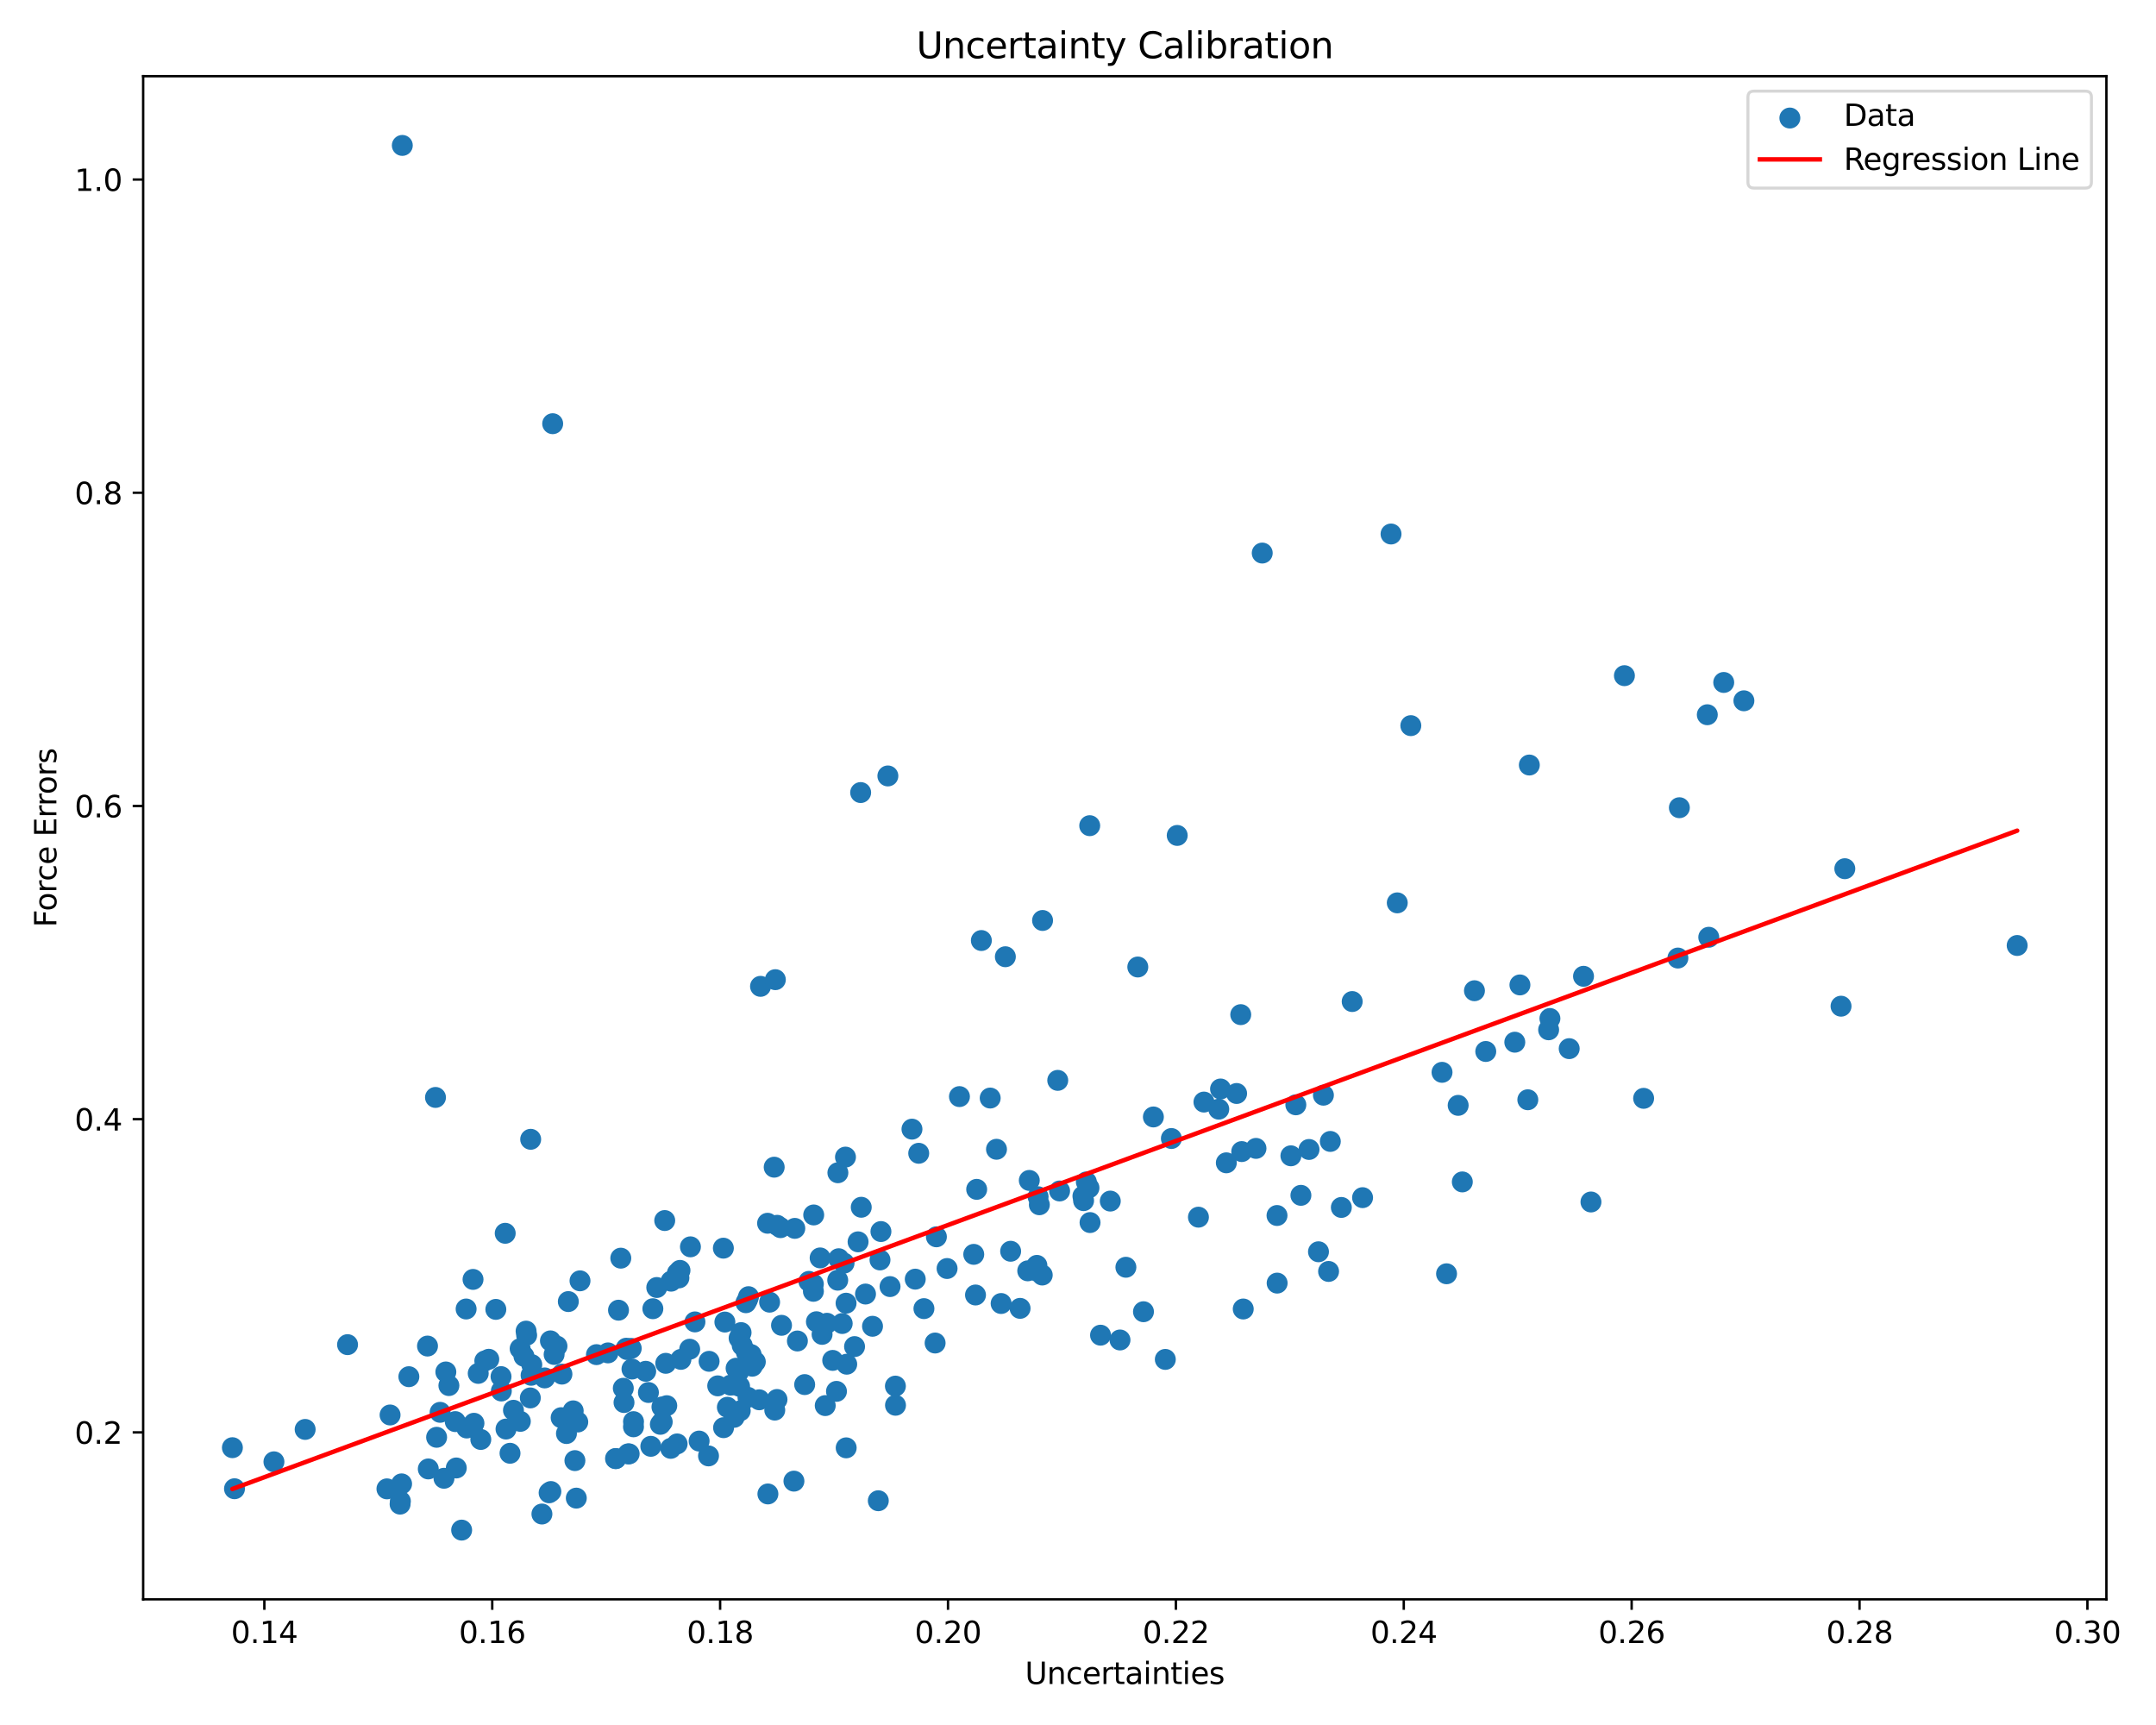 <?xml version="1.0" encoding="utf-8" standalone="no"?>
<!DOCTYPE svg PUBLIC "-//W3C//DTD SVG 1.1//EN"
  "http://www.w3.org/Graphics/SVG/1.1/DTD/svg11.dtd">
<svg xmlns:xlink="http://www.w3.org/1999/xlink" width="720pt" height="576pt" viewBox="0 0 720 576" xmlns="http://www.w3.org/2000/svg" version="1.1">
 <defs>
  <style type="text/css">*{stroke-linejoin: round; stroke-linecap: butt}</style>
 </defs>
 <g id="figure_1">
  <g id="patch_1">
   <path d="M 0 576 
L 720 576 
L 720 0 
L 0 0 
z
" style="fill: #ffffff"/>
  </g>
  <g id="axes_1">
   <g id="patch_2">
    <path d="M 47.81 534.04 
L 703.438 534.04 
L 703.438 25.44 
L 47.81 25.44 
z
" style="fill: #ffffff"/>
   </g>
   <g id="PathCollection_1">
    <defs>
     <path id="m5edba563eb" d="M 0 3 
C 0.796 3 1.559 2.684 2.121 2.121 
C 2.684 1.559 3 0.796 3 0 
C 3 -0.796 2.684 -1.559 2.121 -2.121 
C 1.559 -2.684 0.796 -3 0 -3 
C -0.796 -3 -1.559 -2.684 -2.121 -2.121 
C -2.684 -1.559 -3 -0.796 -3 0 
C -3 0.796 -2.684 1.559 -2.121 2.121 
C -1.559 2.684 -0.796 3 0 3 
z
" style="stroke: #1f77b4"/>
    </defs>
    <g clip-path="url(#p8594e50056)">
     <use xlink:href="#m5edba563eb" x="209.754" y="485.465" style="fill: #1f77b4; stroke: #1f77b4"/>
     <use xlink:href="#m5edba563eb" x="133.613" y="502.247" style="fill: #1f77b4; stroke: #1f77b4"/>
     <use xlink:href="#m5edba563eb" x="145.807" y="479.93" style="fill: #1f77b4; stroke: #1f77b4"/>
     <use xlink:href="#m5edba563eb" x="206.551" y="437.49" style="fill: #1f77b4; stroke: #1f77b4"/>
     <use xlink:href="#m5edba563eb" x="353.235" y="360.75" style="fill: #1f77b4; stroke: #1f77b4"/>
     <use xlink:href="#m5edba563eb" x="245.332" y="462.373" style="fill: #1f77b4; stroke: #1f77b4"/>
     <use xlink:href="#m5edba563eb" x="145.433" y="366.447" style="fill: #1f77b4; stroke: #1f77b4"/>
     <use xlink:href="#m5edba563eb" x="223.994" y="483.626" style="fill: #1f77b4; stroke: #1f77b4"/>
     <use xlink:href="#m5edba563eb" x="232.079" y="441.402" style="fill: #1f77b4; stroke: #1f77b4"/>
     <use xlink:href="#m5edba563eb" x="242.074" y="441.45" style="fill: #1f77b4; stroke: #1f77b4"/>
     <use xlink:href="#m5edba563eb" x="208.154" y="463.56" style="fill: #1f77b4; stroke: #1f77b4"/>
     <use xlink:href="#m5edba563eb" x="148.27" y="493.614" style="fill: #1f77b4; stroke: #1f77b4"/>
     <use xlink:href="#m5edba563eb" x="414.674" y="384.529" style="fill: #1f77b4; stroke: #1f77b4"/>
     <use xlink:href="#m5edba563eb" x="274.534" y="445.562" style="fill: #1f77b4; stroke: #1f77b4"/>
     <use xlink:href="#m5edba563eb" x="361.643" y="399.4" style="fill: #1f77b4; stroke: #1f77b4"/>
     <use xlink:href="#m5edba563eb" x="236.613" y="486.145" style="fill: #1f77b4; stroke: #1f77b4"/>
     <use xlink:href="#m5edba563eb" x="364.023" y="408.231" style="fill: #1f77b4; stroke: #1f77b4"/>
     <use xlink:href="#m5edba563eb" x="160.563" y="480.657" style="fill: #1f77b4; stroke: #1f77b4"/>
     <use xlink:href="#m5edba563eb" x="340.658" y="436.878" style="fill: #1f77b4; stroke: #1f77b4"/>
     <use xlink:href="#m5edba563eb" x="183.818" y="447.734" style="fill: #1f77b4; stroke: #1f77b4"/>
     <use xlink:href="#m5edba563eb" x="167.423" y="464.471" style="fill: #1f77b4; stroke: #1f77b4"/>
     <use xlink:href="#m5edba563eb" x="257.01" y="434.811" style="fill: #1f77b4; stroke: #1f77b4"/>
     <use xlink:href="#m5edba563eb" x="510.217" y="367.223" style="fill: #1f77b4; stroke: #1f77b4"/>
     <use xlink:href="#m5edba563eb" x="334.33" y="435.258" style="fill: #1f77b4; stroke: #1f77b4"/>
     <use xlink:href="#m5edba563eb" x="304.554" y="377.036" style="fill: #1f77b4; stroke: #1f77b4"/>
     <use xlink:href="#m5edba563eb" x="375.993" y="423.154" style="fill: #1f77b4; stroke: #1f77b4"/>
     <use xlink:href="#m5edba563eb" x="217.343" y="482.945" style="fill: #1f77b4; stroke: #1f77b4"/>
     <use xlink:href="#m5edba563eb" x="481.57" y="358.063" style="fill: #1f77b4; stroke: #1f77b4"/>
     <use xlink:href="#m5edba563eb" x="171.473" y="470.909" style="fill: #1f77b4; stroke: #1f77b4"/>
     <use xlink:href="#m5edba563eb" x="167.322" y="459.665" style="fill: #1f77b4; stroke: #1f77b4"/>
     <use xlink:href="#m5edba563eb" x="320.411" y="366.168" style="fill: #1f77b4; stroke: #1f77b4"/>
     <use xlink:href="#m5edba563eb" x="245.821" y="456.873" style="fill: #1f77b4; stroke: #1f77b4"/>
     <use xlink:href="#m5edba563eb" x="517.169" y="343.861" style="fill: #1f77b4; stroke: #1f77b4"/>
     <use xlink:href="#m5edba563eb" x="177.222" y="380.428" style="fill: #1f77b4; stroke: #1f77b4"/>
     <use xlink:href="#m5edba563eb" x="306.808" y="385.099" style="fill: #1f77b4; stroke: #1f77b4"/>
     <use xlink:href="#m5edba563eb" x="249.794" y="466.595" style="fill: #1f77b4; stroke: #1f77b4"/>
     <use xlink:href="#m5edba563eb" x="268.721" y="462.332" style="fill: #1f77b4; stroke: #1f77b4"/>
     <use xlink:href="#m5edba563eb" x="247.201" y="471.089" style="fill: #1f77b4; stroke: #1f77b4"/>
     <use xlink:href="#m5edba563eb" x="391.186" y="380.166" style="fill: #1f77b4; stroke: #1f77b4"/>
     <use xlink:href="#m5edba563eb" x="177.361" y="459.225" style="fill: #1f77b4; stroke: #1f77b4"/>
     <use xlink:href="#m5edba563eb" x="173.704" y="450.339" style="fill: #1f77b4; stroke: #1f77b4"/>
     <use xlink:href="#m5edba563eb" x="183.38" y="498.466" style="fill: #1f77b4; stroke: #1f77b4"/>
     <use xlink:href="#m5edba563eb" x="327.728" y="314.055" style="fill: #1f77b4; stroke: #1f77b4"/>
     <use xlink:href="#m5edba563eb" x="157.971" y="427.212" style="fill: #1f77b4; stroke: #1f77b4"/>
     <use xlink:href="#m5edba563eb" x="159.706" y="458.594" style="fill: #1f77b4; stroke: #1f77b4"/>
     <use xlink:href="#m5edba563eb" x="181.908" y="460.105" style="fill: #1f77b4; stroke: #1f77b4"/>
     <use xlink:href="#m5edba563eb" x="175.877" y="445.851" style="fill: #1f77b4; stroke: #1f77b4"/>
     <use xlink:href="#m5edba563eb" x="233.472" y="481.191" style="fill: #1f77b4; stroke: #1f77b4"/>
     <use xlink:href="#m5edba563eb" x="192.948" y="474.828" style="fill: #1f77b4; stroke: #1f77b4"/>
     <use xlink:href="#m5edba563eb" x="175.69" y="444.48" style="fill: #1f77b4; stroke: #1f77b4"/>
     <use xlink:href="#m5edba563eb" x="143.028" y="490.497" style="fill: #1f77b4; stroke: #1f77b4"/>
     <use xlink:href="#m5edba563eb" x="312.713" y="412.985" style="fill: #1f77b4; stroke: #1f77b4"/>
     <use xlink:href="#m5edba563eb" x="348.059" y="425.75" style="fill: #1f77b4; stroke: #1f77b4"/>
     <use xlink:href="#m5edba563eb" x="249.263" y="451.577" style="fill: #1f77b4; stroke: #1f77b4"/>
     <use xlink:href="#m5edba563eb" x="374.026" y="447.436" style="fill: #1f77b4; stroke: #1f77b4"/>
     <use xlink:href="#m5edba563eb" x="273.886" y="420.034" style="fill: #1f77b4; stroke: #1f77b4"/>
     <use xlink:href="#m5edba563eb" x="353.854" y="397.681" style="fill: #1f77b4; stroke: #1f77b4"/>
     <use xlink:href="#m5edba563eb" x="230.573" y="416.333" style="fill: #1f77b4; stroke: #1f77b4"/>
     <use xlink:href="#m5edba563eb" x="415.184" y="437.091" style="fill: #1f77b4; stroke: #1f77b4"/>
     <use xlink:href="#m5edba563eb" x="116.065" y="448.996" style="fill: #1f77b4; stroke: #1f77b4"/>
     <use xlink:href="#m5edba563eb" x="362.789" y="394.66" style="fill: #1f77b4; stroke: #1f77b4"/>
     <use xlink:href="#m5edba563eb" x="211.552" y="476.428" style="fill: #1f77b4; stroke: #1f77b4"/>
     <use xlink:href="#m5edba563eb" x="363.663" y="396.647" style="fill: #1f77b4; stroke: #1f77b4"/>
     <use xlink:href="#m5edba563eb" x="276.176" y="441.858" style="fill: #1f77b4; stroke: #1f77b4"/>
     <use xlink:href="#m5edba563eb" x="250.848" y="452.327" style="fill: #1f77b4; stroke: #1f77b4"/>
     <use xlink:href="#m5edba563eb" x="142.765" y="449.465" style="fill: #1f77b4; stroke: #1f77b4"/>
     <use xlink:href="#m5edba563eb" x="152.038" y="474.691" style="fill: #1f77b4; stroke: #1f77b4"/>
     <use xlink:href="#m5edba563eb" x="431.097" y="385.94" style="fill: #1f77b4; stroke: #1f77b4"/>
     <use xlink:href="#m5edba563eb" x="236.805" y="454.564" style="fill: #1f77b4; stroke: #1f77b4"/>
     <use xlink:href="#m5edba563eb" x="367.526" y="445.836" style="fill: #1f77b4; stroke: #1f77b4"/>
     <use xlink:href="#m5edba563eb" x="218.024" y="436.996" style="fill: #1f77b4; stroke: #1f77b4"/>
     <use xlink:href="#m5edba563eb" x="209.137" y="450.187" style="fill: #1f77b4; stroke: #1f77b4"/>
     <use xlink:href="#m5edba563eb" x="282.766" y="455.526" style="fill: #1f77b4; stroke: #1f77b4"/>
     <use xlink:href="#m5edba563eb" x="275.588" y="469.347" style="fill: #1f77b4; stroke: #1f77b4"/>
     <use xlink:href="#m5edba563eb" x="507.582" y="328.879" style="fill: #1f77b4; stroke: #1f77b4"/>
     <use xlink:href="#m5edba563eb" x="251.218" y="456.196" style="fill: #1f77b4; stroke: #1f77b4"/>
     <use xlink:href="#m5edba563eb" x="346.262" y="424.431" style="fill: #1f77b4; stroke: #1f77b4"/>
     <use xlink:href="#m5edba563eb" x="77.611" y="483.402" style="fill: #1f77b4; stroke: #1f77b4"/>
     <use xlink:href="#m5edba563eb" x="343.736" y="394.158" style="fill: #1f77b4; stroke: #1f77b4"/>
     <use xlink:href="#m5edba563eb" x="455.034" y="399.913" style="fill: #1f77b4; stroke: #1f77b4"/>
     <use xlink:href="#m5edba563eb" x="136.541" y="459.695" style="fill: #1f77b4; stroke: #1f77b4"/>
     <use xlink:href="#m5edba563eb" x="149.908" y="462.662" style="fill: #1f77b4; stroke: #1f77b4"/>
     <use xlink:href="#m5edba563eb" x="101.908" y="477.303" style="fill: #1f77b4; stroke: #1f77b4"/>
     <use xlink:href="#m5edba563eb" x="330.678" y="366.653" style="fill: #1f77b4; stroke: #1f77b4"/>
     <use xlink:href="#m5edba563eb" x="247.483" y="444.971" style="fill: #1f77b4; stroke: #1f77b4"/>
     <use xlink:href="#m5edba563eb" x="409.535" y="388.281" style="fill: #1f77b4; stroke: #1f77b4"/>
     <use xlink:href="#m5edba563eb" x="249.093" y="434.996" style="fill: #1f77b4; stroke: #1f77b4"/>
     <use xlink:href="#m5edba563eb" x="258.733" y="470.853" style="fill: #1f77b4; stroke: #1f77b4"/>
     <use xlink:href="#m5edba563eb" x="272.643" y="441.345" style="fill: #1f77b4; stroke: #1f77b4"/>
     <use xlink:href="#m5edba563eb" x="335.742" y="319.469" style="fill: #1f77b4; stroke: #1f77b4"/>
     <use xlink:href="#m5edba563eb" x="189.17" y="478.68" style="fill: #1f77b4; stroke: #1f77b4"/>
     <use xlink:href="#m5edba563eb" x="560.335" y="319.904" style="fill: #1f77b4; stroke: #1f77b4"/>
     <use xlink:href="#m5edba563eb" x="316.279" y="423.574" style="fill: #1f77b4; stroke: #1f77b4"/>
     <use xlink:href="#m5edba563eb" x="266.292" y="447.775" style="fill: #1f77b4; stroke: #1f77b4"/>
     <use xlink:href="#m5edba563eb" x="253.979" y="329.354" style="fill: #1f77b4; stroke: #1f77b4"/>
     <use xlink:href="#m5edba563eb" x="129.219" y="497.15" style="fill: #1f77b4; stroke: #1f77b4"/>
     <use xlink:href="#m5edba563eb" x="146.975" y="471.595" style="fill: #1f77b4; stroke: #1f77b4"/>
     <use xlink:href="#m5edba563eb" x="258.931" y="327.124" style="fill: #1f77b4; stroke: #1f77b4"/>
     <use xlink:href="#m5edba563eb" x="221.149" y="474.803" style="fill: #1f77b4; stroke: #1f77b4"/>
     <use xlink:href="#m5edba563eb" x="220.529" y="475.6" style="fill: #1f77b4; stroke: #1f77b4"/>
     <use xlink:href="#m5edba563eb" x="227.086" y="424.2" style="fill: #1f77b4; stroke: #1f77b4"/>
     <use xlink:href="#m5edba563eb" x="211.563" y="474.704" style="fill: #1f77b4; stroke: #1f77b4"/>
     <use xlink:href="#m5edba563eb" x="221.058" y="469.803" style="fill: #1f77b4; stroke: #1f77b4"/>
     <use xlink:href="#m5edba563eb" x="163.228" y="453.88" style="fill: #1f77b4; stroke: #1f77b4"/>
     <use xlink:href="#m5edba563eb" x="505.869" y="348.005" style="fill: #1f77b4; stroke: #1f77b4"/>
     <use xlink:href="#m5edba563eb" x="205.559" y="487.047" style="fill: #1f77b4; stroke: #1f77b4"/>
     <use xlink:href="#m5edba563eb" x="282.545" y="435.158" style="fill: #1f77b4; stroke: #1f77b4"/>
     <use xlink:href="#m5edba563eb" x="265.426" y="410.169" style="fill: #1f77b4; stroke: #1f77b4"/>
     <use xlink:href="#m5edba563eb" x="246.827" y="446.808" style="fill: #1f77b4; stroke: #1f77b4"/>
     <use xlink:href="#m5edba563eb" x="289.039" y="432.097" style="fill: #1f77b4; stroke: #1f77b4"/>
     <use xlink:href="#m5edba563eb" x="203.042" y="451.748" style="fill: #1f77b4; stroke: #1f77b4"/>
     <use xlink:href="#m5edba563eb" x="173.767" y="474.613" style="fill: #1f77b4; stroke: #1f77b4"/>
     <use xlink:href="#m5edba563eb" x="130.267" y="472.48" style="fill: #1f77b4; stroke: #1f77b4"/>
     <use xlink:href="#m5edba563eb" x="174.977" y="452.872" style="fill: #1f77b4; stroke: #1f77b4"/>
     <use xlink:href="#m5edba563eb" x="246.655" y="458.087" style="fill: #1f77b4; stroke: #1f77b4"/>
     <use xlink:href="#m5edba563eb" x="426.46" y="405.872" style="fill: #1f77b4; stroke: #1f77b4"/>
     <use xlink:href="#m5edba563eb" x="363.913" y="275.705" style="fill: #1f77b4; stroke: #1f77b4"/>
     <use xlink:href="#m5edba563eb" x="294.19" y="411.231" style="fill: #1f77b4; stroke: #1f77b4"/>
     <use xlink:href="#m5edba563eb" x="279.813" y="391.597" style="fill: #1f77b4; stroke: #1f77b4"/>
     <use xlink:href="#m5edba563eb" x="616.08" y="290.07" style="fill: #1f77b4; stroke: #1f77b4"/>
     <use xlink:href="#m5edba563eb" x="441.957" y="365.698" style="fill: #1f77b4; stroke: #1f77b4"/>
     <use xlink:href="#m5edba563eb" x="414.348" y="338.802" style="fill: #1f77b4; stroke: #1f77b4"/>
     <use xlink:href="#m5edba563eb" x="241.637" y="476.72" style="fill: #1f77b4; stroke: #1f77b4"/>
     <use xlink:href="#m5edba563eb" x="245.17" y="473.266" style="fill: #1f77b4; stroke: #1f77b4"/>
     <use xlink:href="#m5edba563eb" x="291.379" y="442.861" style="fill: #1f77b4; stroke: #1f77b4"/>
     <use xlink:href="#m5edba563eb" x="528.82" y="325.999" style="fill: #1f77b4; stroke: #1f77b4"/>
     <use xlink:href="#m5edba563eb" x="259.531" y="409.146" style="fill: #1f77b4; stroke: #1f77b4"/>
     <use xlink:href="#m5edba563eb" x="332.783" y="383.758" style="fill: #1f77b4; stroke: #1f77b4"/>
     <use xlink:href="#m5edba563eb" x="193.696" y="427.686" style="fill: #1f77b4; stroke: #1f77b4"/>
     <use xlink:href="#m5edba563eb" x="343.214" y="424.347" style="fill: #1f77b4; stroke: #1f77b4"/>
     <use xlink:href="#m5edba563eb" x="299.02" y="462.842" style="fill: #1f77b4; stroke: #1f77b4"/>
     <use xlink:href="#m5edba563eb" x="299.054" y="469.233" style="fill: #1f77b4; stroke: #1f77b4"/>
     <use xlink:href="#m5edba563eb" x="168.716" y="411.811" style="fill: #1f77b4; stroke: #1f77b4"/>
     <use xlink:href="#m5edba563eb" x="221.986" y="407.555" style="fill: #1f77b4; stroke: #1f77b4"/>
     <use xlink:href="#m5edba563eb" x="389.159" y="453.924" style="fill: #1f77b4; stroke: #1f77b4"/>
     <use xlink:href="#m5edba563eb" x="239.683" y="462.754" style="fill: #1f77b4; stroke: #1f77b4"/>
     <use xlink:href="#m5edba563eb" x="243.977" y="462.519" style="fill: #1f77b4; stroke: #1f77b4"/>
     <use xlink:href="#m5edba563eb" x="222.333" y="455.231" style="fill: #1f77b4; stroke: #1f77b4"/>
     <use xlink:href="#m5edba563eb" x="486.956" y="369.096" style="fill: #1f77b4; stroke: #1f77b4"/>
     <use xlink:href="#m5edba563eb" x="199.186" y="452.33" style="fill: #1f77b4; stroke: #1f77b4"/>
     <use xlink:href="#m5edba563eb" x="185.052" y="452.271" style="fill: #1f77b4; stroke: #1f77b4"/>
     <use xlink:href="#m5edba563eb" x="346.673" y="399.611" style="fill: #1f77b4; stroke: #1f77b4"/>
     <use xlink:href="#m5edba563eb" x="517.598" y="340.09" style="fill: #1f77b4; stroke: #1f77b4"/>
     <use xlink:href="#m5edba563eb" x="211.048" y="457.142" style="fill: #1f77b4; stroke: #1f77b4"/>
     <use xlink:href="#m5edba563eb" x="673.637" y="315.712" style="fill: #1f77b4; stroke: #1f77b4"/>
     <use xlink:href="#m5edba563eb" x="161.904" y="454.433" style="fill: #1f77b4; stroke: #1f77b4"/>
     <use xlink:href="#m5edba563eb" x="346.274" y="422.528" style="fill: #1f77b4; stroke: #1f77b4"/>
     <use xlink:href="#m5edba563eb" x="570.645" y="312.964" style="fill: #1f77b4; stroke: #1f77b4"/>
     <use xlink:href="#m5edba563eb" x="252.243" y="454.724" style="fill: #1f77b4; stroke: #1f77b4"/>
     <use xlink:href="#m5edba563eb" x="407.602" y="363.63" style="fill: #1f77b4; stroke: #1f77b4"/>
     <use xlink:href="#m5edba563eb" x="466.621" y="301.477" style="fill: #1f77b4; stroke: #1f77b4"/>
     <use xlink:href="#m5edba563eb" x="191.993" y="487.718" style="fill: #1f77b4; stroke: #1f77b4"/>
     <use xlink:href="#m5edba563eb" x="419.44" y="383.461" style="fill: #1f77b4; stroke: #1f77b4"/>
     <use xlink:href="#m5edba563eb" x="361.864" y="400.911" style="fill: #1f77b4; stroke: #1f77b4"/>
     <use xlink:href="#m5edba563eb" x="222.668" y="469.375" style="fill: #1f77b4; stroke: #1f77b4"/>
     <use xlink:href="#m5edba563eb" x="337.506" y="417.811" style="fill: #1f77b4; stroke: #1f77b4"/>
     <use xlink:href="#m5edba563eb" x="510.723" y="255.454" style="fill: #1f77b4; stroke: #1f77b4"/>
     <use xlink:href="#m5edba563eb" x="209.425" y="450.639" style="fill: #1f77b4; stroke: #1f77b4"/>
     <use xlink:href="#m5edba563eb" x="548.893" y="366.747" style="fill: #1f77b4; stroke: #1f77b4"/>
     <use xlink:href="#m5edba563eb" x="258.542" y="389.737" style="fill: #1f77b4; stroke: #1f77b4"/>
     <use xlink:href="#m5edba563eb" x="190.946" y="474.831" style="fill: #1f77b4; stroke: #1f77b4"/>
     <use xlink:href="#m5edba563eb" x="293.311" y="501.115" style="fill: #1f77b4; stroke: #1f77b4"/>
     <use xlink:href="#m5edba563eb" x="575.642" y="227.882" style="fill: #1f77b4; stroke: #1f77b4"/>
     <use xlink:href="#m5edba563eb" x="492.397" y="330.819" style="fill: #1f77b4; stroke: #1f77b4"/>
     <use xlink:href="#m5edba563eb" x="524.038" y="350.157" style="fill: #1f77b4; stroke: #1f77b4"/>
     <use xlink:href="#m5edba563eb" x="187.397" y="473.381" style="fill: #1f77b4; stroke: #1f77b4"/>
     <use xlink:href="#m5edba563eb" x="183.962" y="498.041" style="fill: #1f77b4; stroke: #1f77b4"/>
     <use xlink:href="#m5edba563eb" x="614.821" y="335.982" style="fill: #1f77b4; stroke: #1f77b4"/>
     <use xlink:href="#m5edba563eb" x="271.738" y="405.688" style="fill: #1f77b4; stroke: #1f77b4"/>
     <use xlink:href="#m5edba563eb" x="170.322" y="485.267" style="fill: #1f77b4; stroke: #1f77b4"/>
     <use xlink:href="#m5edba563eb" x="379.971" y="322.896" style="fill: #1f77b4; stroke: #1f77b4"/>
     <use xlink:href="#m5edba563eb" x="226.129" y="482.141" style="fill: #1f77b4; stroke: #1f77b4"/>
     <use xlink:href="#m5edba563eb" x="464.539" y="178.311" style="fill: #1f77b4; stroke: #1f77b4"/>
     <use xlink:href="#m5edba563eb" x="207.317" y="420.117" style="fill: #1f77b4; stroke: #1f77b4"/>
     <use xlink:href="#m5edba563eb" x="155.663" y="437.091" style="fill: #1f77b4; stroke: #1f77b4"/>
     <use xlink:href="#m5edba563eb" x="168.983" y="477.178" style="fill: #1f77b4; stroke: #1f77b4"/>
     <use xlink:href="#m5edba563eb" x="256.334" y="408.46" style="fill: #1f77b4; stroke: #1f77b4"/>
     <use xlink:href="#m5edba563eb" x="260.991" y="442.541" style="fill: #1f77b4; stroke: #1f77b4"/>
     <use xlink:href="#m5edba563eb" x="278.086" y="454.255" style="fill: #1f77b4; stroke: #1f77b4"/>
     <use xlink:href="#m5edba563eb" x="165.586" y="437.221" style="fill: #1f77b4; stroke: #1f77b4"/>
     <use xlink:href="#m5edba563eb" x="189.793" y="434.612" style="fill: #1f77b4; stroke: #1f77b4"/>
     <use xlink:href="#m5edba563eb" x="308.55" y="436.966" style="fill: #1f77b4; stroke: #1f77b4"/>
     <use xlink:href="#m5edba563eb" x="570.158" y="238.66" style="fill: #1f77b4; stroke: #1f77b4"/>
     <use xlink:href="#m5edba563eb" x="286.556" y="414.663" style="fill: #1f77b4; stroke: #1f77b4"/>
     <use xlink:href="#m5edba563eb" x="287.617" y="403.12" style="fill: #1f77b4; stroke: #1f77b4"/>
     <use xlink:href="#m5edba563eb" x="253.544" y="467.407" style="fill: #1f77b4; stroke: #1f77b4"/>
     <use xlink:href="#m5edba563eb" x="152.376" y="490.174" style="fill: #1f77b4; stroke: #1f77b4"/>
     <use xlink:href="#m5edba563eb" x="271.636" y="431.187" style="fill: #1f77b4; stroke: #1f77b4"/>
     <use xlink:href="#m5edba563eb" x="215.635" y="457.894" style="fill: #1f77b4; stroke: #1f77b4"/>
     <use xlink:href="#m5edba563eb" x="184.57" y="141.478" style="fill: #1f77b4; stroke: #1f77b4"/>
     <use xlink:href="#m5edba563eb" x="208.389" y="468.323" style="fill: #1f77b4; stroke: #1f77b4"/>
     <use xlink:href="#m5edba563eb" x="412.968" y="365.13" style="fill: #1f77b4; stroke: #1f77b4"/>
     <use xlink:href="#m5edba563eb" x="260.656" y="409.929" style="fill: #1f77b4; stroke: #1f77b4"/>
     <use xlink:href="#m5edba563eb" x="531.306" y="401.358" style="fill: #1f77b4; stroke: #1f77b4"/>
     <use xlink:href="#m5edba563eb" x="226.216" y="425.1" style="fill: #1f77b4; stroke: #1f77b4"/>
     <use xlink:href="#m5edba563eb" x="407.012" y="370.367" style="fill: #1f77b4; stroke: #1f77b4"/>
     <use xlink:href="#m5edba563eb" x="226.726" y="426.713" style="fill: #1f77b4; stroke: #1f77b4"/>
     <use xlink:href="#m5edba563eb" x="242.904" y="469.903" style="fill: #1f77b4; stroke: #1f77b4"/>
     <use xlink:href="#m5edba563eb" x="296.507" y="259.099" style="fill: #1f77b4; stroke: #1f77b4"/>
     <use xlink:href="#m5edba563eb" x="148.891" y="458.116" style="fill: #1f77b4; stroke: #1f77b4"/>
     <use xlink:href="#m5edba563eb" x="265.136" y="494.57" style="fill: #1f77b4; stroke: #1f77b4"/>
     <use xlink:href="#m5edba563eb" x="393.135" y="278.962" style="fill: #1f77b4; stroke: #1f77b4"/>
     <use xlink:href="#m5edba563eb" x="191.423" y="471.102" style="fill: #1f77b4; stroke: #1f77b4"/>
     <use xlink:href="#m5edba563eb" x="158.28" y="475.249" style="fill: #1f77b4; stroke: #1f77b4"/>
     <use xlink:href="#m5edba563eb" x="247.866" y="449.274" style="fill: #1f77b4; stroke: #1f77b4"/>
     <use xlink:href="#m5edba563eb" x="259.481" y="467.304" style="fill: #1f77b4; stroke: #1f77b4"/>
     <use xlink:href="#m5edba563eb" x="280.091" y="420.3" style="fill: #1f77b4; stroke: #1f77b4"/>
     <use xlink:href="#m5edba563eb" x="279.345" y="464.596" style="fill: #1f77b4; stroke: #1f77b4"/>
     <use xlink:href="#m5edba563eb" x="325.185" y="418.847" style="fill: #1f77b4; stroke: #1f77b4"/>
     <use xlink:href="#m5edba563eb" x="246.988" y="462.921" style="fill: #1f77b4; stroke: #1f77b4"/>
     <use xlink:href="#m5edba563eb" x="187.657" y="458.835" style="fill: #1f77b4; stroke: #1f77b4"/>
     <use xlink:href="#m5edba563eb" x="312.283" y="448.451" style="fill: #1f77b4; stroke: #1f77b4"/>
     <use xlink:href="#m5edba563eb" x="177.105" y="466.787" style="fill: #1f77b4; stroke: #1f77b4"/>
     <use xlink:href="#m5edba563eb" x="385.177" y="372.965" style="fill: #1f77b4; stroke: #1f77b4"/>
     <use xlink:href="#m5edba563eb" x="216.544" y="464.973" style="fill: #1f77b4; stroke: #1f77b4"/>
     <use xlink:href="#m5edba563eb" x="177.592" y="455.676" style="fill: #1f77b4; stroke: #1f77b4"/>
     <use xlink:href="#m5edba563eb" x="230.325" y="450.519" style="fill: #1f77b4; stroke: #1f77b4"/>
     <use xlink:href="#m5edba563eb" x="249.968" y="432.976" style="fill: #1f77b4; stroke: #1f77b4"/>
     <use xlink:href="#m5edba563eb" x="542.477" y="225.615" style="fill: #1f77b4; stroke: #1f77b4"/>
     <use xlink:href="#m5edba563eb" x="297.235" y="429.608" style="fill: #1f77b4; stroke: #1f77b4"/>
     <use xlink:href="#m5edba563eb" x="91.483" y="488.118" style="fill: #1f77b4; stroke: #1f77b4"/>
     <use xlink:href="#m5edba563eb" x="192.457" y="500.243" style="fill: #1f77b4; stroke: #1f77b4"/>
     <use xlink:href="#m5edba563eb" x="134.353" y="48.558" style="fill: #1f77b4; stroke: #1f77b4"/>
     <use xlink:href="#m5edba563eb" x="281.255" y="441.939" style="fill: #1f77b4; stroke: #1f77b4"/>
     <use xlink:href="#m5edba563eb" x="241.57" y="416.779" style="fill: #1f77b4; stroke: #1f77b4"/>
     <use xlink:href="#m5edba563eb" x="78.313" y="497.109" style="fill: #1f77b4; stroke: #1f77b4"/>
     <use xlink:href="#m5edba563eb" x="154.168" y="510.922" style="fill: #1f77b4; stroke: #1f77b4"/>
     <use xlink:href="#m5edba563eb" x="282.349" y="386.373" style="fill: #1f77b4; stroke: #1f77b4"/>
     <use xlink:href="#m5edba563eb" x="447.945" y="403.18" style="fill: #1f77b4; stroke: #1f77b4"/>
     <use xlink:href="#m5edba563eb" x="400.221" y="406.43" style="fill: #1f77b4; stroke: #1f77b4"/>
     <use xlink:href="#m5edba563eb" x="279.757" y="427.471" style="fill: #1f77b4; stroke: #1f77b4"/>
     <use xlink:href="#m5edba563eb" x="155.872" y="476.827" style="fill: #1f77b4; stroke: #1f77b4"/>
     <use xlink:href="#m5edba563eb" x="271.62" y="428.779" style="fill: #1f77b4; stroke: #1f77b4"/>
     <use xlink:href="#m5edba563eb" x="227.39" y="453.911" style="fill: #1f77b4; stroke: #1f77b4"/>
     <use xlink:href="#m5edba563eb" x="432.747" y="368.909" style="fill: #1f77b4; stroke: #1f77b4"/>
     <use xlink:href="#m5edba563eb" x="249.6" y="434.045" style="fill: #1f77b4; stroke: #1f77b4"/>
     <use xlink:href="#m5edba563eb" x="325.771" y="432.415" style="fill: #1f77b4; stroke: #1f77b4"/>
     <use xlink:href="#m5edba563eb" x="347.095" y="402.285" style="fill: #1f77b4; stroke: #1f77b4"/>
     <use xlink:href="#m5edba563eb" x="256.442" y="498.848" style="fill: #1f77b4; stroke: #1f77b4"/>
     <use xlink:href="#m5edba563eb" x="440.31" y="417.981" style="fill: #1f77b4; stroke: #1f77b4"/>
     <use xlink:href="#m5edba563eb" x="282.585" y="483.454" style="fill: #1f77b4; stroke: #1f77b4"/>
     <use xlink:href="#m5edba563eb" x="210.802" y="450.241" style="fill: #1f77b4; stroke: #1f77b4"/>
     <use xlink:href="#m5edba563eb" x="444.263" y="381.14" style="fill: #1f77b4; stroke: #1f77b4"/>
     <use xlink:href="#m5edba563eb" x="451.567" y="334.428" style="fill: #1f77b4; stroke: #1f77b4"/>
     <use xlink:href="#m5edba563eb" x="434.44" y="399.138" style="fill: #1f77b4; stroke: #1f77b4"/>
     <use xlink:href="#m5edba563eb" x="426.504" y="428.447" style="fill: #1f77b4; stroke: #1f77b4"/>
     <use xlink:href="#m5edba563eb" x="305.652" y="427.127" style="fill: #1f77b4; stroke: #1f77b4"/>
     <use xlink:href="#m5edba563eb" x="483.079" y="425.329" style="fill: #1f77b4; stroke: #1f77b4"/>
     <use xlink:href="#m5edba563eb" x="496.172" y="351.103" style="fill: #1f77b4; stroke: #1f77b4"/>
     <use xlink:href="#m5edba563eb" x="205.681" y="487.04" style="fill: #1f77b4; stroke: #1f77b4"/>
     <use xlink:href="#m5edba563eb" x="180.976" y="505.551" style="fill: #1f77b4; stroke: #1f77b4"/>
     <use xlink:href="#m5edba563eb" x="270.135" y="427.866" style="fill: #1f77b4; stroke: #1f77b4"/>
     <use xlink:href="#m5edba563eb" x="281.876" y="421.779" style="fill: #1f77b4; stroke: #1f77b4"/>
     <use xlink:href="#m5edba563eb" x="133.71" y="501.284" style="fill: #1f77b4; stroke: #1f77b4"/>
     <use xlink:href="#m5edba563eb" x="326.164" y="397.141" style="fill: #1f77b4; stroke: #1f77b4"/>
     <use xlink:href="#m5edba563eb" x="287.416" y="264.644" style="fill: #1f77b4; stroke: #1f77b4"/>
     <use xlink:href="#m5edba563eb" x="471.147" y="242.299" style="fill: #1f77b4; stroke: #1f77b4"/>
     <use xlink:href="#m5edba563eb" x="348.168" y="307.36" style="fill: #1f77b4; stroke: #1f77b4"/>
     <use xlink:href="#m5edba563eb" x="560.829" y="269.707" style="fill: #1f77b4; stroke: #1f77b4"/>
     <use xlink:href="#m5edba563eb" x="582.378" y="234.004" style="fill: #1f77b4; stroke: #1f77b4"/>
     <use xlink:href="#m5edba563eb" x="402.059" y="367.995" style="fill: #1f77b4; stroke: #1f77b4"/>
     <use xlink:href="#m5edba563eb" x="443.682" y="424.551" style="fill: #1f77b4; stroke: #1f77b4"/>
     <use xlink:href="#m5edba563eb" x="134.114" y="495.486" style="fill: #1f77b4; stroke: #1f77b4"/>
     <use xlink:href="#m5edba563eb" x="488.345" y="394.657" style="fill: #1f77b4; stroke: #1f77b4"/>
     <use xlink:href="#m5edba563eb" x="219.327" y="429.918" style="fill: #1f77b4; stroke: #1f77b4"/>
     <use xlink:href="#m5edba563eb" x="157.695" y="476.51" style="fill: #1f77b4; stroke: #1f77b4"/>
     <use xlink:href="#m5edba563eb" x="224.111" y="427.802" style="fill: #1f77b4; stroke: #1f77b4"/>
     <use xlink:href="#m5edba563eb" x="370.784" y="401.057" style="fill: #1f77b4; stroke: #1f77b4"/>
     <use xlink:href="#m5edba563eb" x="285.38" y="449.646" style="fill: #1f77b4; stroke: #1f77b4"/>
     <use xlink:href="#m5edba563eb" x="210.106" y="485.471" style="fill: #1f77b4; stroke: #1f77b4"/>
     <use xlink:href="#m5edba563eb" x="437.151" y="383.821" style="fill: #1f77b4; stroke: #1f77b4"/>
     <use xlink:href="#m5edba563eb" x="293.877" y="420.709" style="fill: #1f77b4; stroke: #1f77b4"/>
     <use xlink:href="#m5edba563eb" x="421.526" y="184.674" style="fill: #1f77b4; stroke: #1f77b4"/>
     <use xlink:href="#m5edba563eb" x="381.867" y="438.003" style="fill: #1f77b4; stroke: #1f77b4"/>
     <use xlink:href="#m5edba563eb" x="186.007" y="449.495" style="fill: #1f77b4; stroke: #1f77b4"/>
    </g>
   </g>
   <g id="matplotlib.axis_1">
    <g id="xtick_1">
     <g id="line2d_1">
      <defs>
       <path id="m06b5e39786" d="M 0 0 
L 0 3.5 
" style="stroke: #000000; stroke-width: 0.8"/>
      </defs>
      <g>
       <use xlink:href="#m06b5e39786" x="88.283" y="534.04" style="stroke: #000000; stroke-width: 0.8"/>
      </g>
     </g>
     <g id="text_1">
      <!-- 0.14 -->
      <g transform="translate(77.15 548.638) scale(0.1 -0.1)">
       <defs>
        <path id="DejaVuSans-30" d="M 2034 4250 
Q 1547 4250 1301 3770 
Q 1056 3291 1056 2328 
Q 1056 1369 1301 889 
Q 1547 409 2034 409 
Q 2525 409 2770 889 
Q 3016 1369 3016 2328 
Q 3016 3291 2770 3770 
Q 2525 4250 2034 4250 
z
M 2034 4750 
Q 2819 4750 3233 4129 
Q 3647 3509 3647 2328 
Q 3647 1150 3233 529 
Q 2819 -91 2034 -91 
Q 1250 -91 836 529 
Q 422 1150 422 2328 
Q 422 3509 836 4129 
Q 1250 4750 2034 4750 
z
" transform="scale(0.016)"/>
        <path id="DejaVuSans-2e" d="M 684 794 
L 1344 794 
L 1344 0 
L 684 0 
L 684 794 
z
" transform="scale(0.016)"/>
        <path id="DejaVuSans-31" d="M 794 531 
L 1825 531 
L 1825 4091 
L 703 3866 
L 703 4441 
L 1819 4666 
L 2450 4666 
L 2450 531 
L 3481 531 
L 3481 0 
L 794 0 
L 794 531 
z
" transform="scale(0.016)"/>
        <path id="DejaVuSans-34" d="M 2419 4116 
L 825 1625 
L 2419 1625 
L 2419 4116 
z
M 2253 4666 
L 3047 4666 
L 3047 1625 
L 3713 1625 
L 3713 1100 
L 3047 1100 
L 3047 0 
L 2419 0 
L 2419 1100 
L 313 1100 
L 313 1709 
L 2253 4666 
z
" transform="scale(0.016)"/>
       </defs>
       <use xlink:href="#DejaVuSans-30"/>
       <use xlink:href="#DejaVuSans-2e" x="63.623"/>
       <use xlink:href="#DejaVuSans-31" x="95.41"/>
       <use xlink:href="#DejaVuSans-34" x="159.033"/>
      </g>
     </g>
    </g>
    <g id="xtick_2">
     <g id="line2d_2">
      <g>
       <use xlink:href="#m06b5e39786" x="164.384" y="534.04" style="stroke: #000000; stroke-width: 0.8"/>
      </g>
     </g>
     <g id="text_2">
      <!-- 0.16 -->
      <g transform="translate(153.252 548.638) scale(0.1 -0.1)">
       <defs>
        <path id="DejaVuSans-36" d="M 2113 2584 
Q 1688 2584 1439 2293 
Q 1191 2003 1191 1497 
Q 1191 994 1439 701 
Q 1688 409 2113 409 
Q 2538 409 2786 701 
Q 3034 994 3034 1497 
Q 3034 2003 2786 2293 
Q 2538 2584 2113 2584 
z
M 3366 4563 
L 3366 3988 
Q 3128 4100 2886 4159 
Q 2644 4219 2406 4219 
Q 1781 4219 1451 3797 
Q 1122 3375 1075 2522 
Q 1259 2794 1537 2939 
Q 1816 3084 2150 3084 
Q 2853 3084 3261 2657 
Q 3669 2231 3669 1497 
Q 3669 778 3244 343 
Q 2819 -91 2113 -91 
Q 1303 -91 875 529 
Q 447 1150 447 2328 
Q 447 3434 972 4092 
Q 1497 4750 2381 4750 
Q 2619 4750 2861 4703 
Q 3103 4656 3366 4563 
z
" transform="scale(0.016)"/>
       </defs>
       <use xlink:href="#DejaVuSans-30"/>
       <use xlink:href="#DejaVuSans-2e" x="63.623"/>
       <use xlink:href="#DejaVuSans-31" x="95.41"/>
       <use xlink:href="#DejaVuSans-36" x="159.033"/>
      </g>
     </g>
    </g>
    <g id="xtick_3">
     <g id="line2d_3">
      <g>
       <use xlink:href="#m06b5e39786" x="240.486" y="534.04" style="stroke: #000000; stroke-width: 0.8"/>
      </g>
     </g>
     <g id="text_3">
      <!-- 0.18 -->
      <g transform="translate(229.353 548.638) scale(0.1 -0.1)">
       <defs>
        <path id="DejaVuSans-38" d="M 2034 2216 
Q 1584 2216 1326 1975 
Q 1069 1734 1069 1313 
Q 1069 891 1326 650 
Q 1584 409 2034 409 
Q 2484 409 2743 651 
Q 3003 894 3003 1313 
Q 3003 1734 2745 1975 
Q 2488 2216 2034 2216 
z
M 1403 2484 
Q 997 2584 770 2862 
Q 544 3141 544 3541 
Q 544 4100 942 4425 
Q 1341 4750 2034 4750 
Q 2731 4750 3128 4425 
Q 3525 4100 3525 3541 
Q 3525 3141 3298 2862 
Q 3072 2584 2669 2484 
Q 3125 2378 3379 2068 
Q 3634 1759 3634 1313 
Q 3634 634 3220 271 
Q 2806 -91 2034 -91 
Q 1263 -91 848 271 
Q 434 634 434 1313 
Q 434 1759 690 2068 
Q 947 2378 1403 2484 
z
M 1172 3481 
Q 1172 3119 1398 2916 
Q 1625 2713 2034 2713 
Q 2441 2713 2670 2916 
Q 2900 3119 2900 3481 
Q 2900 3844 2670 4047 
Q 2441 4250 2034 4250 
Q 1625 4250 1398 4047 
Q 1172 3844 1172 3481 
z
" transform="scale(0.016)"/>
       </defs>
       <use xlink:href="#DejaVuSans-30"/>
       <use xlink:href="#DejaVuSans-2e" x="63.623"/>
       <use xlink:href="#DejaVuSans-31" x="95.41"/>
       <use xlink:href="#DejaVuSans-38" x="159.033"/>
      </g>
     </g>
    </g>
    <g id="xtick_4">
     <g id="line2d_4">
      <g>
       <use xlink:href="#m06b5e39786" x="316.588" y="534.04" style="stroke: #000000; stroke-width: 0.8"/>
      </g>
     </g>
     <g id="text_4">
      <!-- 0.20 -->
      <g transform="translate(305.455 548.638) scale(0.1 -0.1)">
       <defs>
        <path id="DejaVuSans-32" d="M 1228 531 
L 3431 531 
L 3431 0 
L 469 0 
L 469 531 
Q 828 903 1448 1529 
Q 2069 2156 2228 2338 
Q 2531 2678 2651 2914 
Q 2772 3150 2772 3378 
Q 2772 3750 2511 3984 
Q 2250 4219 1831 4219 
Q 1534 4219 1204 4116 
Q 875 4013 500 3803 
L 500 4441 
Q 881 4594 1212 4672 
Q 1544 4750 1819 4750 
Q 2544 4750 2975 4387 
Q 3406 4025 3406 3419 
Q 3406 3131 3298 2873 
Q 3191 2616 2906 2266 
Q 2828 2175 2409 1742 
Q 1991 1309 1228 531 
z
" transform="scale(0.016)"/>
       </defs>
       <use xlink:href="#DejaVuSans-30"/>
       <use xlink:href="#DejaVuSans-2e" x="63.623"/>
       <use xlink:href="#DejaVuSans-32" x="95.41"/>
       <use xlink:href="#DejaVuSans-30" x="159.033"/>
      </g>
     </g>
    </g>
    <g id="xtick_5">
     <g id="line2d_5">
      <g>
       <use xlink:href="#m06b5e39786" x="392.689" y="534.04" style="stroke: #000000; stroke-width: 0.8"/>
      </g>
     </g>
     <g id="text_5">
      <!-- 0.22 -->
      <g transform="translate(381.556 548.638) scale(0.1 -0.1)">
       <use xlink:href="#DejaVuSans-30"/>
       <use xlink:href="#DejaVuSans-2e" x="63.623"/>
       <use xlink:href="#DejaVuSans-32" x="95.41"/>
       <use xlink:href="#DejaVuSans-32" x="159.033"/>
      </g>
     </g>
    </g>
    <g id="xtick_6">
     <g id="line2d_6">
      <g>
       <use xlink:href="#m06b5e39786" x="468.791" y="534.04" style="stroke: #000000; stroke-width: 0.8"/>
      </g>
     </g>
     <g id="text_6">
      <!-- 0.24 -->
      <g transform="translate(457.658 548.638) scale(0.1 -0.1)">
       <use xlink:href="#DejaVuSans-30"/>
       <use xlink:href="#DejaVuSans-2e" x="63.623"/>
       <use xlink:href="#DejaVuSans-32" x="95.41"/>
       <use xlink:href="#DejaVuSans-34" x="159.033"/>
      </g>
     </g>
    </g>
    <g id="xtick_7">
     <g id="line2d_7">
      <g>
       <use xlink:href="#m06b5e39786" x="544.892" y="534.04" style="stroke: #000000; stroke-width: 0.8"/>
      </g>
     </g>
     <g id="text_7">
      <!-- 0.26 -->
      <g transform="translate(533.76 548.638) scale(0.1 -0.1)">
       <use xlink:href="#DejaVuSans-30"/>
       <use xlink:href="#DejaVuSans-2e" x="63.623"/>
       <use xlink:href="#DejaVuSans-32" x="95.41"/>
       <use xlink:href="#DejaVuSans-36" x="159.033"/>
      </g>
     </g>
    </g>
    <g id="xtick_8">
     <g id="line2d_8">
      <g>
       <use xlink:href="#m06b5e39786" x="620.994" y="534.04" style="stroke: #000000; stroke-width: 0.8"/>
      </g>
     </g>
     <g id="text_8">
      <!-- 0.28 -->
      <g transform="translate(609.861 548.638) scale(0.1 -0.1)">
       <use xlink:href="#DejaVuSans-30"/>
       <use xlink:href="#DejaVuSans-2e" x="63.623"/>
       <use xlink:href="#DejaVuSans-32" x="95.41"/>
       <use xlink:href="#DejaVuSans-38" x="159.033"/>
      </g>
     </g>
    </g>
    <g id="xtick_9">
     <g id="line2d_9">
      <g>
       <use xlink:href="#m06b5e39786" x="697.095" y="534.04" style="stroke: #000000; stroke-width: 0.8"/>
      </g>
     </g>
     <g id="text_9">
      <!-- 0.30 -->
      <g transform="translate(685.963 548.638) scale(0.1 -0.1)">
       <defs>
        <path id="DejaVuSans-33" d="M 2597 2516 
Q 3050 2419 3304 2112 
Q 3559 1806 3559 1356 
Q 3559 666 3084 287 
Q 2609 -91 1734 -91 
Q 1441 -91 1130 -33 
Q 819 25 488 141 
L 488 750 
Q 750 597 1062 519 
Q 1375 441 1716 441 
Q 2309 441 2620 675 
Q 2931 909 2931 1356 
Q 2931 1769 2642 2001 
Q 2353 2234 1838 2234 
L 1294 2234 
L 1294 2753 
L 1863 2753 
Q 2328 2753 2575 2939 
Q 2822 3125 2822 3475 
Q 2822 3834 2567 4026 
Q 2313 4219 1838 4219 
Q 1578 4219 1281 4162 
Q 984 4106 628 3988 
L 628 4550 
Q 988 4650 1302 4700 
Q 1616 4750 1894 4750 
Q 2613 4750 3031 4423 
Q 3450 4097 3450 3541 
Q 3450 3153 3228 2886 
Q 3006 2619 2597 2516 
z
" transform="scale(0.016)"/>
       </defs>
       <use xlink:href="#DejaVuSans-30"/>
       <use xlink:href="#DejaVuSans-2e" x="63.623"/>
       <use xlink:href="#DejaVuSans-33" x="95.41"/>
       <use xlink:href="#DejaVuSans-30" x="159.033"/>
      </g>
     </g>
    </g>
    <g id="text_10">
     <!-- Uncertainties -->
     <g transform="translate(342.302 562.317) scale(0.1 -0.1)">
      <defs>
       <path id="DejaVuSans-55" d="M 556 4666 
L 1191 4666 
L 1191 1831 
Q 1191 1081 1462 751 
Q 1734 422 2344 422 
Q 2950 422 3222 751 
Q 3494 1081 3494 1831 
L 3494 4666 
L 4128 4666 
L 4128 1753 
Q 4128 841 3676 375 
Q 3225 -91 2344 -91 
Q 1459 -91 1007 375 
Q 556 841 556 1753 
L 556 4666 
z
" transform="scale(0.016)"/>
       <path id="DejaVuSans-6e" d="M 3513 2113 
L 3513 0 
L 2938 0 
L 2938 2094 
Q 2938 2591 2744 2837 
Q 2550 3084 2163 3084 
Q 1697 3084 1428 2787 
Q 1159 2491 1159 1978 
L 1159 0 
L 581 0 
L 581 3500 
L 1159 3500 
L 1159 2956 
Q 1366 3272 1645 3428 
Q 1925 3584 2291 3584 
Q 2894 3584 3203 3211 
Q 3513 2838 3513 2113 
z
" transform="scale(0.016)"/>
       <path id="DejaVuSans-63" d="M 3122 3366 
L 3122 2828 
Q 2878 2963 2633 3030 
Q 2388 3097 2138 3097 
Q 1578 3097 1268 2742 
Q 959 2388 959 1747 
Q 959 1106 1268 751 
Q 1578 397 2138 397 
Q 2388 397 2633 464 
Q 2878 531 3122 666 
L 3122 134 
Q 2881 22 2623 -34 
Q 2366 -91 2075 -91 
Q 1284 -91 818 406 
Q 353 903 353 1747 
Q 353 2603 823 3093 
Q 1294 3584 2113 3584 
Q 2378 3584 2631 3529 
Q 2884 3475 3122 3366 
z
" transform="scale(0.016)"/>
       <path id="DejaVuSans-65" d="M 3597 1894 
L 3597 1613 
L 953 1613 
Q 991 1019 1311 708 
Q 1631 397 2203 397 
Q 2534 397 2845 478 
Q 3156 559 3463 722 
L 3463 178 
Q 3153 47 2828 -22 
Q 2503 -91 2169 -91 
Q 1331 -91 842 396 
Q 353 884 353 1716 
Q 353 2575 817 3079 
Q 1281 3584 2069 3584 
Q 2775 3584 3186 3129 
Q 3597 2675 3597 1894 
z
M 3022 2063 
Q 3016 2534 2758 2815 
Q 2500 3097 2075 3097 
Q 1594 3097 1305 2825 
Q 1016 2553 972 2059 
L 3022 2063 
z
" transform="scale(0.016)"/>
       <path id="DejaVuSans-72" d="M 2631 2963 
Q 2534 3019 2420 3045 
Q 2306 3072 2169 3072 
Q 1681 3072 1420 2755 
Q 1159 2438 1159 1844 
L 1159 0 
L 581 0 
L 581 3500 
L 1159 3500 
L 1159 2956 
Q 1341 3275 1631 3429 
Q 1922 3584 2338 3584 
Q 2397 3584 2469 3576 
Q 2541 3569 2628 3553 
L 2631 2963 
z
" transform="scale(0.016)"/>
       <path id="DejaVuSans-74" d="M 1172 4494 
L 1172 3500 
L 2356 3500 
L 2356 3053 
L 1172 3053 
L 1172 1153 
Q 1172 725 1289 603 
Q 1406 481 1766 481 
L 2356 481 
L 2356 0 
L 1766 0 
Q 1100 0 847 248 
Q 594 497 594 1153 
L 594 3053 
L 172 3053 
L 172 3500 
L 594 3500 
L 594 4494 
L 1172 4494 
z
" transform="scale(0.016)"/>
       <path id="DejaVuSans-61" d="M 2194 1759 
Q 1497 1759 1228 1600 
Q 959 1441 959 1056 
Q 959 750 1161 570 
Q 1363 391 1709 391 
Q 2188 391 2477 730 
Q 2766 1069 2766 1631 
L 2766 1759 
L 2194 1759 
z
M 3341 1997 
L 3341 0 
L 2766 0 
L 2766 531 
Q 2569 213 2275 61 
Q 1981 -91 1556 -91 
Q 1019 -91 701 211 
Q 384 513 384 1019 
Q 384 1609 779 1909 
Q 1175 2209 1959 2209 
L 2766 2209 
L 2766 2266 
Q 2766 2663 2505 2880 
Q 2244 3097 1772 3097 
Q 1472 3097 1187 3025 
Q 903 2953 641 2809 
L 641 3341 
Q 956 3463 1253 3523 
Q 1550 3584 1831 3584 
Q 2591 3584 2966 3190 
Q 3341 2797 3341 1997 
z
" transform="scale(0.016)"/>
       <path id="DejaVuSans-69" d="M 603 3500 
L 1178 3500 
L 1178 0 
L 603 0 
L 603 3500 
z
M 603 4863 
L 1178 4863 
L 1178 4134 
L 603 4134 
L 603 4863 
z
" transform="scale(0.016)"/>
       <path id="DejaVuSans-73" d="M 2834 3397 
L 2834 2853 
Q 2591 2978 2328 3040 
Q 2066 3103 1784 3103 
Q 1356 3103 1142 2972 
Q 928 2841 928 2578 
Q 928 2378 1081 2264 
Q 1234 2150 1697 2047 
L 1894 2003 
Q 2506 1872 2764 1633 
Q 3022 1394 3022 966 
Q 3022 478 2636 193 
Q 2250 -91 1575 -91 
Q 1294 -91 989 -36 
Q 684 19 347 128 
L 347 722 
Q 666 556 975 473 
Q 1284 391 1588 391 
Q 1994 391 2212 530 
Q 2431 669 2431 922 
Q 2431 1156 2273 1281 
Q 2116 1406 1581 1522 
L 1381 1569 
Q 847 1681 609 1914 
Q 372 2147 372 2553 
Q 372 3047 722 3315 
Q 1072 3584 1716 3584 
Q 2034 3584 2315 3537 
Q 2597 3491 2834 3397 
z
" transform="scale(0.016)"/>
      </defs>
      <use xlink:href="#DejaVuSans-55"/>
      <use xlink:href="#DejaVuSans-6e" x="73.193"/>
      <use xlink:href="#DejaVuSans-63" x="136.572"/>
      <use xlink:href="#DejaVuSans-65" x="191.553"/>
      <use xlink:href="#DejaVuSans-72" x="253.076"/>
      <use xlink:href="#DejaVuSans-74" x="294.189"/>
      <use xlink:href="#DejaVuSans-61" x="333.398"/>
      <use xlink:href="#DejaVuSans-69" x="394.678"/>
      <use xlink:href="#DejaVuSans-6e" x="422.461"/>
      <use xlink:href="#DejaVuSans-74" x="485.84"/>
      <use xlink:href="#DejaVuSans-69" x="525.049"/>
      <use xlink:href="#DejaVuSans-65" x="552.832"/>
      <use xlink:href="#DejaVuSans-73" x="614.355"/>
     </g>
    </g>
   </g>
   <g id="matplotlib.axis_2">
    <g id="ytick_1">
     <g id="line2d_10">
      <defs>
       <path id="m08dfb24801" d="M 0 0 
L -3.5 0 
" style="stroke: #000000; stroke-width: 0.8"/>
      </defs>
      <g>
       <use xlink:href="#m08dfb24801" x="47.81" y="478.295" style="stroke: #000000; stroke-width: 0.8"/>
      </g>
     </g>
     <g id="text_11">
      <!-- 0.2 -->
      <g transform="translate(24.907 482.095) scale(0.1 -0.1)">
       <use xlink:href="#DejaVuSans-30"/>
       <use xlink:href="#DejaVuSans-2e" x="63.623"/>
       <use xlink:href="#DejaVuSans-32" x="95.41"/>
      </g>
     </g>
    </g>
    <g id="ytick_2">
     <g id="line2d_11">
      <g>
       <use xlink:href="#m08dfb24801" x="47.81" y="373.709" style="stroke: #000000; stroke-width: 0.8"/>
      </g>
     </g>
     <g id="text_12">
      <!-- 0.4 -->
      <g transform="translate(24.907 377.508) scale(0.1 -0.1)">
       <use xlink:href="#DejaVuSans-30"/>
       <use xlink:href="#DejaVuSans-2e" x="63.623"/>
       <use xlink:href="#DejaVuSans-34" x="95.41"/>
      </g>
     </g>
    </g>
    <g id="ytick_3">
     <g id="line2d_12">
      <g>
       <use xlink:href="#m08dfb24801" x="47.81" y="269.123" style="stroke: #000000; stroke-width: 0.8"/>
      </g>
     </g>
     <g id="text_13">
      <!-- 0.6 -->
      <g transform="translate(24.907 272.922) scale(0.1 -0.1)">
       <use xlink:href="#DejaVuSans-30"/>
       <use xlink:href="#DejaVuSans-2e" x="63.623"/>
       <use xlink:href="#DejaVuSans-36" x="95.41"/>
      </g>
     </g>
    </g>
    <g id="ytick_4">
     <g id="line2d_13">
      <g>
       <use xlink:href="#m08dfb24801" x="47.81" y="164.537" style="stroke: #000000; stroke-width: 0.8"/>
      </g>
     </g>
     <g id="text_14">
      <!-- 0.8 -->
      <g transform="translate(24.907 168.336) scale(0.1 -0.1)">
       <use xlink:href="#DejaVuSans-30"/>
       <use xlink:href="#DejaVuSans-2e" x="63.623"/>
       <use xlink:href="#DejaVuSans-38" x="95.41"/>
      </g>
     </g>
    </g>
    <g id="ytick_5">
     <g id="line2d_14">
      <g>
       <use xlink:href="#m08dfb24801" x="47.81" y="59.951" style="stroke: #000000; stroke-width: 0.8"/>
      </g>
     </g>
     <g id="text_15">
      <!-- 1.0 -->
      <g transform="translate(24.907 63.75) scale(0.1 -0.1)">
       <use xlink:href="#DejaVuSans-31"/>
       <use xlink:href="#DejaVuSans-2e" x="63.623"/>
       <use xlink:href="#DejaVuSans-30" x="95.41"/>
      </g>
     </g>
    </g>
    <g id="text_16">
     <!-- Force Errors -->
     <g transform="translate(18.827 309.642) rotate(-90) scale(0.1 -0.1)">
      <defs>
       <path id="DejaVuSans-46" d="M 628 4666 
L 3309 4666 
L 3309 4134 
L 1259 4134 
L 1259 2759 
L 3109 2759 
L 3109 2228 
L 1259 2228 
L 1259 0 
L 628 0 
L 628 4666 
z
" transform="scale(0.016)"/>
       <path id="DejaVuSans-6f" d="M 1959 3097 
Q 1497 3097 1228 2736 
Q 959 2375 959 1747 
Q 959 1119 1226 758 
Q 1494 397 1959 397 
Q 2419 397 2687 759 
Q 2956 1122 2956 1747 
Q 2956 2369 2687 2733 
Q 2419 3097 1959 3097 
z
M 1959 3584 
Q 2709 3584 3137 3096 
Q 3566 2609 3566 1747 
Q 3566 888 3137 398 
Q 2709 -91 1959 -91 
Q 1206 -91 779 398 
Q 353 888 353 1747 
Q 353 2609 779 3096 
Q 1206 3584 1959 3584 
z
" transform="scale(0.016)"/>
       <path id="DejaVuSans-20" transform="scale(0.016)"/>
       <path id="DejaVuSans-45" d="M 628 4666 
L 3578 4666 
L 3578 4134 
L 1259 4134 
L 1259 2753 
L 3481 2753 
L 3481 2222 
L 1259 2222 
L 1259 531 
L 3634 531 
L 3634 0 
L 628 0 
L 628 4666 
z
" transform="scale(0.016)"/>
      </defs>
      <use xlink:href="#DejaVuSans-46"/>
      <use xlink:href="#DejaVuSans-6f" x="53.895"/>
      <use xlink:href="#DejaVuSans-72" x="115.076"/>
      <use xlink:href="#DejaVuSans-63" x="153.939"/>
      <use xlink:href="#DejaVuSans-65" x="208.92"/>
      <use xlink:href="#DejaVuSans-20" x="270.443"/>
      <use xlink:href="#DejaVuSans-45" x="302.23"/>
      <use xlink:href="#DejaVuSans-72" x="365.414"/>
      <use xlink:href="#DejaVuSans-72" x="404.777"/>
      <use xlink:href="#DejaVuSans-6f" x="443.641"/>
      <use xlink:href="#DejaVuSans-72" x="504.822"/>
      <use xlink:href="#DejaVuSans-73" x="545.936"/>
     </g>
    </g>
   </g>
   <g id="line2d_15">
    <path d="M 209.754 448.451 
L 77.611 497.185 
L 673.637 277.372 
L 186.007 457.209 
" clip-path="url(#p8594e50056)" style="fill: none; stroke: #ff0000; stroke-width: 1.5; stroke-linecap: square"/>
   </g>
   <g id="patch_3">
    <path d="M 47.81 534.04 
L 47.81 25.44 
" style="fill: none; stroke: #000000; stroke-width: 0.8; stroke-linejoin: miter; stroke-linecap: square"/>
   </g>
   <g id="patch_4">
    <path d="M 703.438 534.04 
L 703.438 25.44 
" style="fill: none; stroke: #000000; stroke-width: 0.8; stroke-linejoin: miter; stroke-linecap: square"/>
   </g>
   <g id="patch_5">
    <path d="M 47.81 534.04 
L 703.438 534.04 
" style="fill: none; stroke: #000000; stroke-width: 0.8; stroke-linejoin: miter; stroke-linecap: square"/>
   </g>
   <g id="patch_6">
    <path d="M 47.81 25.44 
L 703.438 25.44 
" style="fill: none; stroke: #000000; stroke-width: 0.8; stroke-linejoin: miter; stroke-linecap: square"/>
   </g>
   <g id="text_17">
    <!-- Uncertainty Calibration -->
    <g transform="translate(306.019 19.44) scale(0.12 -0.12)">
     <defs>
      <path id="DejaVuSans-79" d="M 2059 -325 
Q 1816 -950 1584 -1140 
Q 1353 -1331 966 -1331 
L 506 -1331 
L 506 -850 
L 844 -850 
Q 1081 -850 1212 -737 
Q 1344 -625 1503 -206 
L 1606 56 
L 191 3500 
L 800 3500 
L 1894 763 
L 2988 3500 
L 3597 3500 
L 2059 -325 
z
" transform="scale(0.016)"/>
      <path id="DejaVuSans-43" d="M 4122 4306 
L 4122 3641 
Q 3803 3938 3442 4084 
Q 3081 4231 2675 4231 
Q 1875 4231 1450 3742 
Q 1025 3253 1025 2328 
Q 1025 1406 1450 917 
Q 1875 428 2675 428 
Q 3081 428 3442 575 
Q 3803 722 4122 1019 
L 4122 359 
Q 3791 134 3420 21 
Q 3050 -91 2638 -91 
Q 1578 -91 968 557 
Q 359 1206 359 2328 
Q 359 3453 968 4101 
Q 1578 4750 2638 4750 
Q 3056 4750 3426 4639 
Q 3797 4528 4122 4306 
z
" transform="scale(0.016)"/>
      <path id="DejaVuSans-6c" d="M 603 4863 
L 1178 4863 
L 1178 0 
L 603 0 
L 603 4863 
z
" transform="scale(0.016)"/>
      <path id="DejaVuSans-62" d="M 3116 1747 
Q 3116 2381 2855 2742 
Q 2594 3103 2138 3103 
Q 1681 3103 1420 2742 
Q 1159 2381 1159 1747 
Q 1159 1113 1420 752 
Q 1681 391 2138 391 
Q 2594 391 2855 752 
Q 3116 1113 3116 1747 
z
M 1159 2969 
Q 1341 3281 1617 3432 
Q 1894 3584 2278 3584 
Q 2916 3584 3314 3078 
Q 3713 2572 3713 1747 
Q 3713 922 3314 415 
Q 2916 -91 2278 -91 
Q 1894 -91 1617 61 
Q 1341 213 1159 525 
L 1159 0 
L 581 0 
L 581 4863 
L 1159 4863 
L 1159 2969 
z
" transform="scale(0.016)"/>
     </defs>
     <use xlink:href="#DejaVuSans-55"/>
     <use xlink:href="#DejaVuSans-6e" x="73.193"/>
     <use xlink:href="#DejaVuSans-63" x="136.572"/>
     <use xlink:href="#DejaVuSans-65" x="191.553"/>
     <use xlink:href="#DejaVuSans-72" x="253.076"/>
     <use xlink:href="#DejaVuSans-74" x="294.189"/>
     <use xlink:href="#DejaVuSans-61" x="333.398"/>
     <use xlink:href="#DejaVuSans-69" x="394.678"/>
     <use xlink:href="#DejaVuSans-6e" x="422.461"/>
     <use xlink:href="#DejaVuSans-74" x="485.84"/>
     <use xlink:href="#DejaVuSans-79" x="525.049"/>
     <use xlink:href="#DejaVuSans-20" x="584.229"/>
     <use xlink:href="#DejaVuSans-43" x="616.016"/>
     <use xlink:href="#DejaVuSans-61" x="685.84"/>
     <use xlink:href="#DejaVuSans-6c" x="747.119"/>
     <use xlink:href="#DejaVuSans-69" x="774.902"/>
     <use xlink:href="#DejaVuSans-62" x="802.686"/>
     <use xlink:href="#DejaVuSans-72" x="866.162"/>
     <use xlink:href="#DejaVuSans-61" x="907.275"/>
     <use xlink:href="#DejaVuSans-74" x="968.555"/>
     <use xlink:href="#DejaVuSans-69" x="1007.764"/>
     <use xlink:href="#DejaVuSans-6f" x="1035.547"/>
     <use xlink:href="#DejaVuSans-6e" x="1096.729"/>
    </g>
   </g>
   <g id="legend_1">
    <g id="patch_7">
     <path d="M 585.727 62.796 
L 696.438 62.796 
Q 698.438 62.796 698.438 60.796 
L 698.438 32.44 
Q 698.438 30.44 696.438 30.44 
L 585.727 30.44 
Q 583.727 30.44 583.727 32.44 
L 583.727 60.796 
Q 583.727 62.796 585.727 62.796 
z
" style="fill: #ffffff; opacity: 0.8; stroke: #cccccc; stroke-linejoin: miter"/>
    </g>
    <g id="PathCollection_2">
     <g>
      <use xlink:href="#m5edba563eb" x="597.727" y="39.413" style="fill: #1f77b4; stroke: #1f77b4"/>
     </g>
    </g>
    <g id="text_18">
     <!-- Data -->
     <g transform="translate(615.727 42.038) scale(0.1 -0.1)">
      <defs>
       <path id="DejaVuSans-44" d="M 1259 4147 
L 1259 519 
L 2022 519 
Q 2988 519 3436 956 
Q 3884 1394 3884 2338 
Q 3884 3275 3436 3711 
Q 2988 4147 2022 4147 
L 1259 4147 
z
M 628 4666 
L 1925 4666 
Q 3281 4666 3915 4102 
Q 4550 3538 4550 2338 
Q 4550 1131 3912 565 
Q 3275 0 1925 0 
L 628 0 
L 628 4666 
z
" transform="scale(0.016)"/>
      </defs>
      <use xlink:href="#DejaVuSans-44"/>
      <use xlink:href="#DejaVuSans-61" x="77.002"/>
      <use xlink:href="#DejaVuSans-74" x="138.281"/>
      <use xlink:href="#DejaVuSans-61" x="177.49"/>
     </g>
    </g>
    <g id="line2d_16">
     <path d="M 587.727 53.217 
L 597.727 53.217 
L 607.727 53.217 
" style="fill: none; stroke: #ff0000; stroke-width: 1.5; stroke-linecap: square"/>
    </g>
    <g id="text_19">
     <!-- Regression Line -->
     <g transform="translate(615.727 56.717) scale(0.1 -0.1)">
      <defs>
       <path id="DejaVuSans-52" d="M 2841 2188 
Q 3044 2119 3236 1894 
Q 3428 1669 3622 1275 
L 4263 0 
L 3584 0 
L 2988 1197 
Q 2756 1666 2539 1819 
Q 2322 1972 1947 1972 
L 1259 1972 
L 1259 0 
L 628 0 
L 628 4666 
L 2053 4666 
Q 2853 4666 3247 4331 
Q 3641 3997 3641 3322 
Q 3641 2881 3436 2590 
Q 3231 2300 2841 2188 
z
M 1259 4147 
L 1259 2491 
L 2053 2491 
Q 2509 2491 2742 2702 
Q 2975 2913 2975 3322 
Q 2975 3731 2742 3939 
Q 2509 4147 2053 4147 
L 1259 4147 
z
" transform="scale(0.016)"/>
       <path id="DejaVuSans-67" d="M 2906 1791 
Q 2906 2416 2648 2759 
Q 2391 3103 1925 3103 
Q 1463 3103 1205 2759 
Q 947 2416 947 1791 
Q 947 1169 1205 825 
Q 1463 481 1925 481 
Q 2391 481 2648 825 
Q 2906 1169 2906 1791 
z
M 3481 434 
Q 3481 -459 3084 -895 
Q 2688 -1331 1869 -1331 
Q 1566 -1331 1297 -1286 
Q 1028 -1241 775 -1147 
L 775 -588 
Q 1028 -725 1275 -790 
Q 1522 -856 1778 -856 
Q 2344 -856 2625 -561 
Q 2906 -266 2906 331 
L 2906 616 
Q 2728 306 2450 153 
Q 2172 0 1784 0 
Q 1141 0 747 490 
Q 353 981 353 1791 
Q 353 2603 747 3093 
Q 1141 3584 1784 3584 
Q 2172 3584 2450 3431 
Q 2728 3278 2906 2969 
L 2906 3500 
L 3481 3500 
L 3481 434 
z
" transform="scale(0.016)"/>
       <path id="DejaVuSans-4c" d="M 628 4666 
L 1259 4666 
L 1259 531 
L 3531 531 
L 3531 0 
L 628 0 
L 628 4666 
z
" transform="scale(0.016)"/>
      </defs>
      <use xlink:href="#DejaVuSans-52"/>
      <use xlink:href="#DejaVuSans-65" x="64.982"/>
      <use xlink:href="#DejaVuSans-67" x="126.506"/>
      <use xlink:href="#DejaVuSans-72" x="189.982"/>
      <use xlink:href="#DejaVuSans-65" x="228.846"/>
      <use xlink:href="#DejaVuSans-73" x="290.369"/>
      <use xlink:href="#DejaVuSans-73" x="342.469"/>
      <use xlink:href="#DejaVuSans-69" x="394.568"/>
      <use xlink:href="#DejaVuSans-6f" x="422.352"/>
      <use xlink:href="#DejaVuSans-6e" x="483.533"/>
      <use xlink:href="#DejaVuSans-20" x="546.912"/>
      <use xlink:href="#DejaVuSans-4c" x="578.699"/>
      <use xlink:href="#DejaVuSans-69" x="634.412"/>
      <use xlink:href="#DejaVuSans-6e" x="662.195"/>
      <use xlink:href="#DejaVuSans-65" x="725.574"/>
     </g>
    </g>
   </g>
  </g>
 </g>
 <defs>
  <clipPath id="p8594e50056">
   <rect x="47.81" y="25.44" width="655.628" height="508.6"/>
  </clipPath>
 </defs>
</svg>
